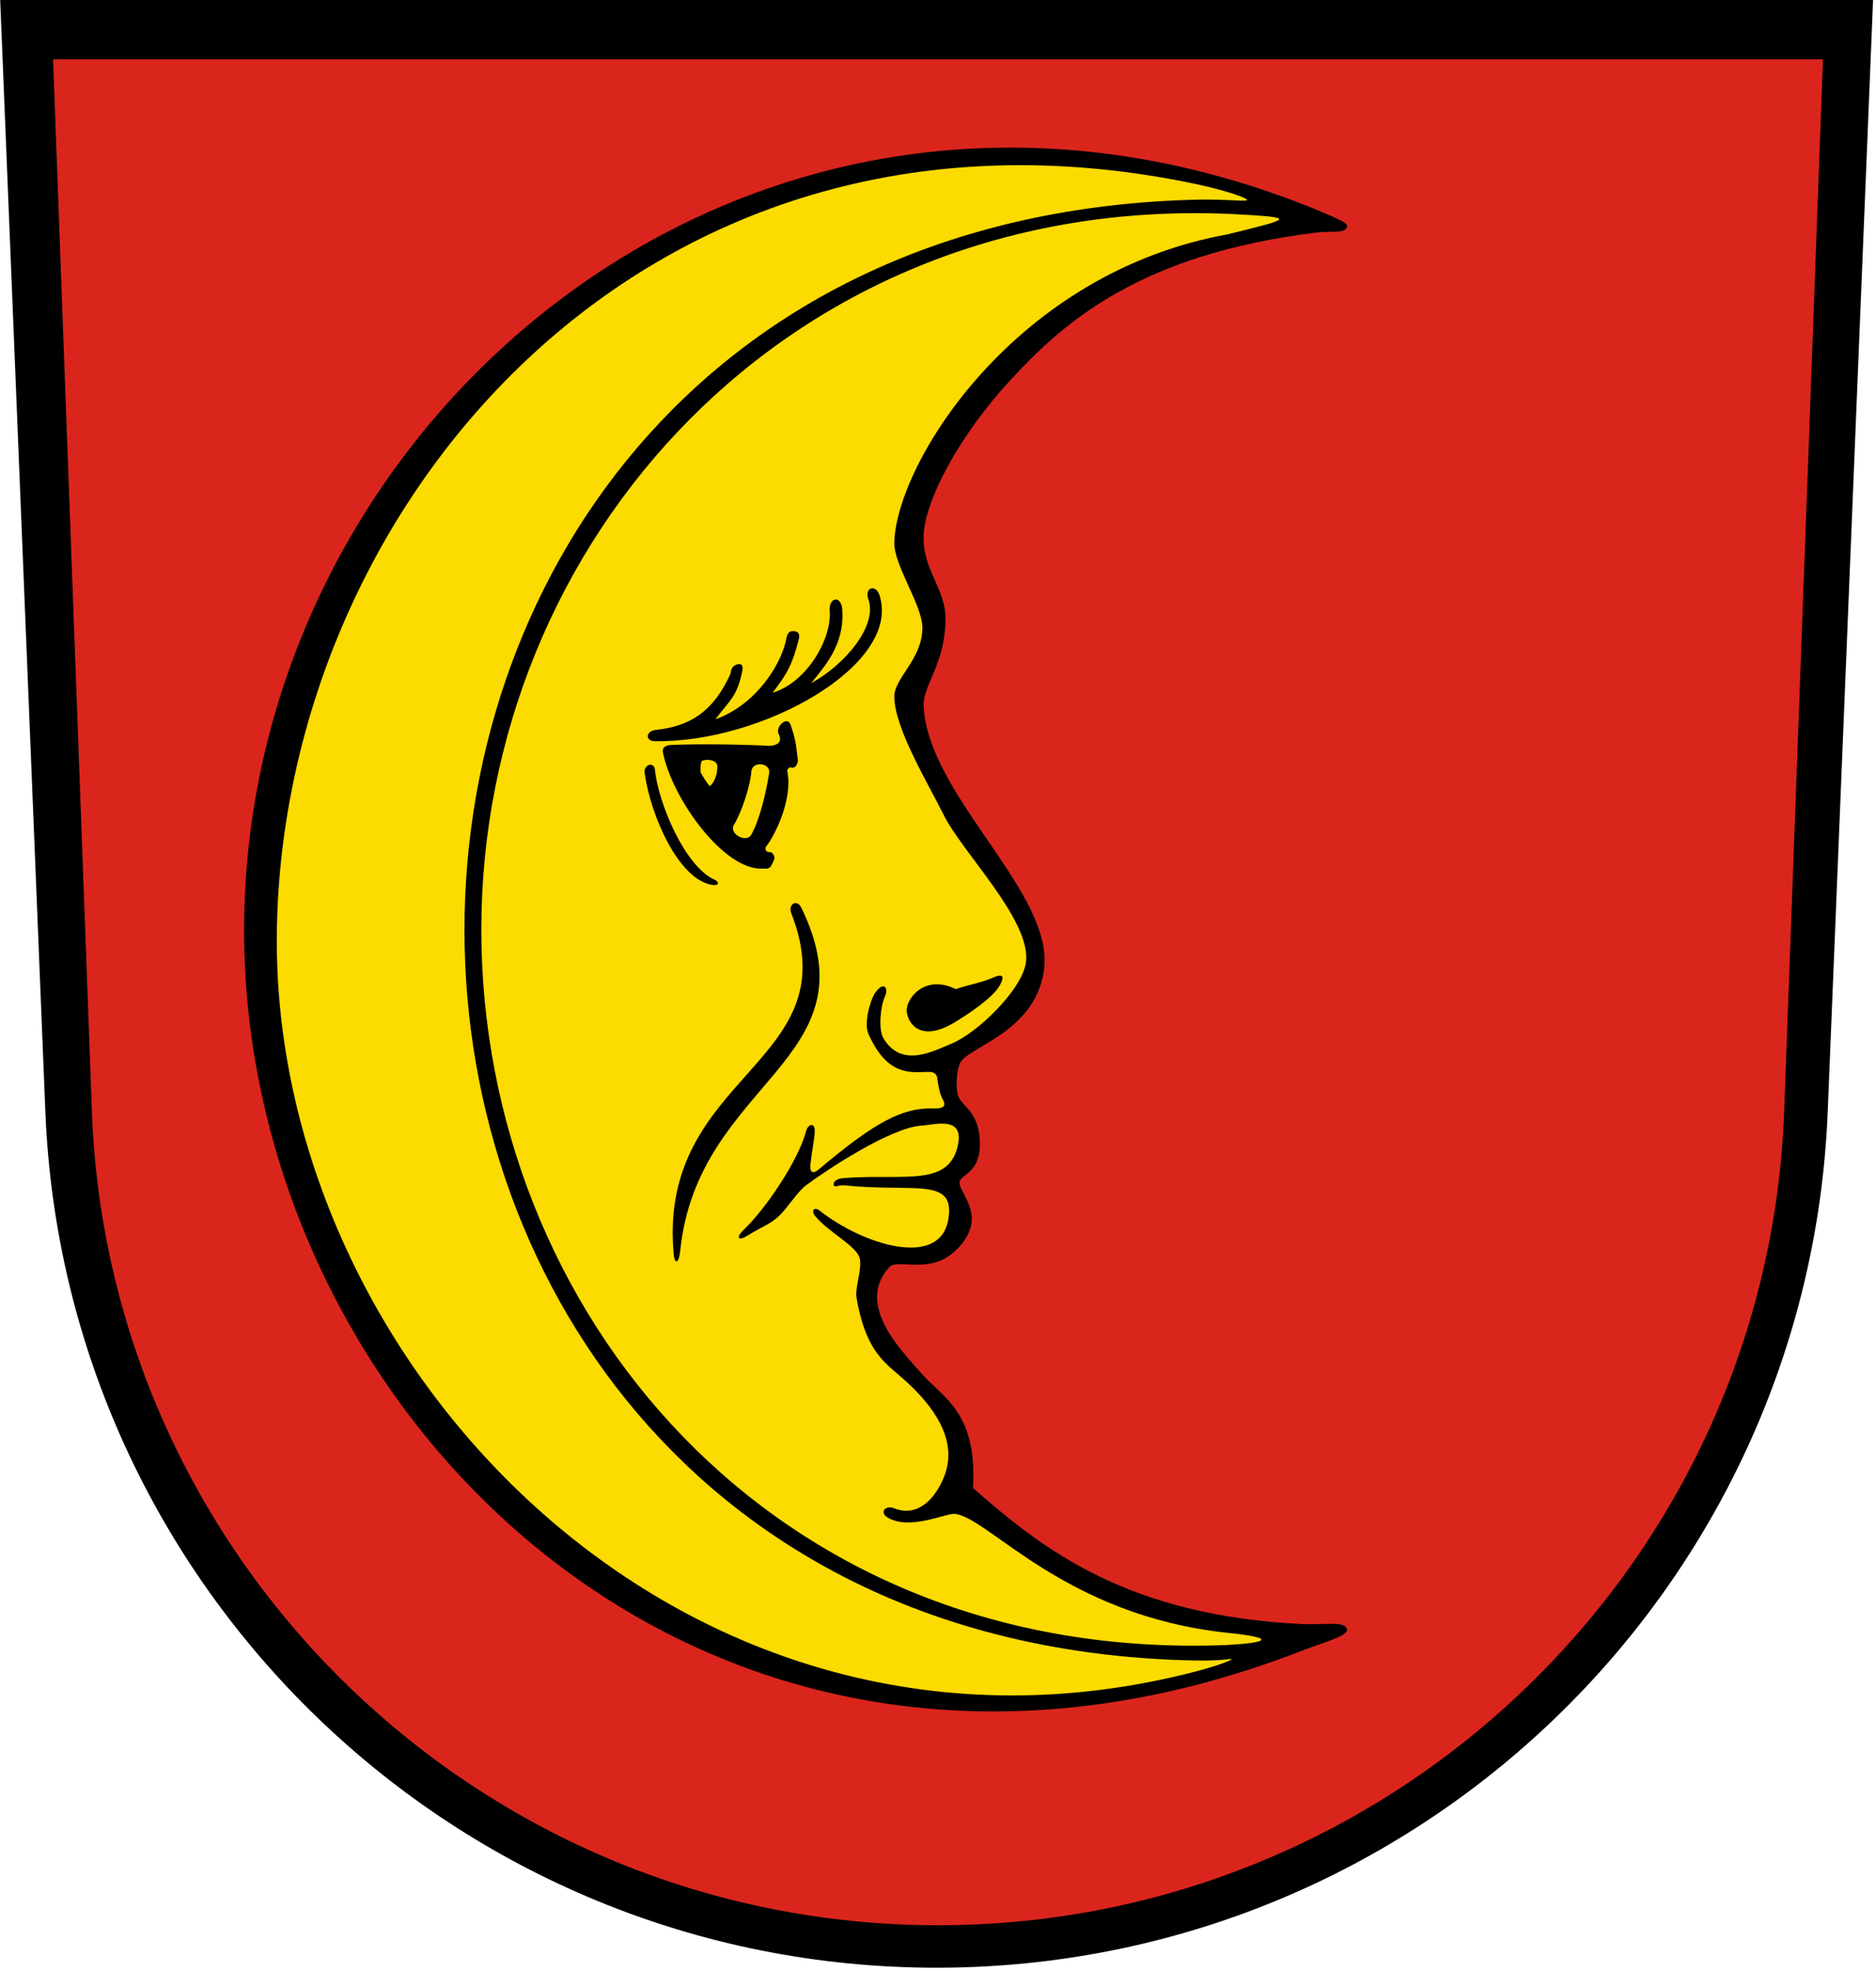 <?xml version="1.0"?>
<svg xmlns="http://www.w3.org/2000/svg" viewBox="0 0 601 631">
<path d="m14.53 355.9c6.113 152.4 131.6 274.1 285.5 274.1s279.4-121.7 285.5-274.1l14.53-355.9h-600z"/>
<path d="m431.5 521.6c0.5 1.8-4.6 3.4-13.1 6.4-190.9 75-340.2-74.6-340.2-230.1-0.04-165.7 166-304.2 344.9-230.2 6.5 2.81 8.8 3.73 8.4 5-0.8 2.19-4.5 1.11-9.9 1.77-55.6 6.88-80.2 27.93-97.9 47.23-16.5 17.8-27.3 38.5-27.8 49.5-0.5 11.5 7.3 17.2 7 27.5-0.3 14.5-7.4 20.6-7 27.7 1.8 29 42.3 59.8 38.5 84.5-3 20.1-25 24.3-27 29.8-0.9 2.5-1.2 6.6-0.7 9.2 0.7 4.6 7.2 5 7.2 16.5 0 9.6-6.5 9.5-6.5 12.3 0 3.2 7.7 9.7 1.5 18.5-8.8 12.5-21 5.2-24 8.5-11.1 12 4.3 27.1 10 33.7 6.7 7.9 18.3 12.3 16.8 37 22 19.3 49.2 41 106 43.6 8.1 0.2 13-1 13.8 1.6zm-414.5-502.6 12.41 336c4.9 145.2 124.7 261.4 271.1 261.4s266.2-116.2 271.1-261.4l12.4-336z" fill="#da251d"/>
<path d="m215.2 238.5c-2.4 0.1-3.1 1-2.8 2.6 3.3 15.4 19.8 37.6 31.8 37 0.7-0.1 2.3 0.5 3-1.2 0.3-0.5 0.8-1.5 0.9-2 0.1-1.3-1-2.2-1.6-2.1-1.4 0.1-1.4-1.3-1.1-1.7 3-3.8 8.7-15.6 6.8-24.2-0.1-0.5 0.7-1.4 1.1-1.2 1.7 0.6 2.4-1.6 2.3-2.4-0.5-3.5-0.4-6-2.4-11.4-0.9-2.7-5 0.7-3.7 3.2 1.6 3.2-1.9 3.7-3 3.7-6.8-0.4-22.1-0.7-31.3-0.3zm-5.1-4.8c-3.2 0.3-3.5 3.5-0.4 3.6 34.5 0.6 79.1-24.4 72.1-46.6-1.2-3.9-5-2.6-3.6 1.2 3 8.5-7.6 21-18.3 26.8 3.8-4.9 10.9-12.1 9.9-23.8-0.4-4.4-4.4-3.7-4 0.8 0.7 8.6-7.1 22.7-18.3 26.1 4.8-6.2 6.4-9.3 8.4-17.1 0.5-2-0.4-2.8-2.3-2.6-1.1 0.1-1.5 1.2-1.9 3.3-1.6 7.2-9.2 20.1-22.5 24.9 4.5-6.1 6.8-6.9 8.6-15.4 0.2-1 0.3-2.7-1.6-2.2-2.3 0.7-2 2.7-2.2 3.1-5.6 12.2-13 16.7-23.9 17.9zm-3.6 13.7c-0.3-2.6 3-3.7 3.3-1 1.1 10.8 9.6 30.9 19 35.2 2 0.9 1.4 2.1-0.8 1.7-10.7-1.9-19.6-22.2-21.5-35.9zm9.3 153.8c0.3 3.9 1.7 3.3 2.1-0.6 5.5-54.7 62.8-60.9 38.8-110-1.4-2.9-4.3-1.1-3.2 1.8 18.9 48.3-42.7 51.3-37.7 108.8zm102.1-88.1c4-1.8 3.7 0 2.4 2.4-2.3 4.1-10.6 9.5-14.6 11.9-10.7 6.4-14.8 0.4-15.2-3.5-0.4-4.3 5.9-12.1 15.7-7.2 2.8-1.1 8-2 11.7-3.6zm-93.5-65.9c0.8 1.4 1.8 3.2 3 4.5 1.3-1 2.5-3.6 2.4-6.4 0-0.8-0.6-1.6-2.1-1.9-0.7-0.2-2.8-0.2-3 0.5-0.3 0.8-0.3 2.3-0.3 3.3zm16.3-0.2c0.3-3.5 6.3-2.8 5.7 0.6-1.1 6.9-3.2 15.2-5.7 19.6-1.6 2.9-7.3-0.3-5.6-3.1 2.6-4.2 5.3-12.7 5.6-17.1zm153.9 284.2c0 0.3-3.4 1.8-11.7 4-163 42.2-296.4-98.2-294.2-237.3 2.06-137.3 119.3-275.8 294.3-239 9.7 2.07 16.4 4.42 16.5 5.1 0 0.68-6.6-0.3-16.3-0.07-155.1 3.8-234.3 118.7-234.4 233.6-0.1 115.3 79.6 231.1 233.9 234.1 8.5 0.2 11.8-0.7 11.9-0.4zm-0.8-456.3c20.7-5.13 21.8-5.23 0.4-6.41-142-6.17-240 105.2-240 229.1 0 122.1 93 234.8 238.6 229.1 14.8-0.8 15.2-2.4 0.6-3.9-52.4-5.5-76.5-36.9-87.5-38.1-2.8-0.3-14.4 5.4-21.5 1.2-2.7-1.6-0.9-4.1 2-3 10 4 15.9-7.9 17-13.2 1.8-8.2-2-18.1-15.5-29.5-5.4-4.6-10.8-8.9-13.5-24.7-0.6-3.3 2.2-10.2 0.8-13.3-1.8-3.8-10.1-8-14-12.8-1.5-1.8-0.4-3.2 1.5-1.7 13.9 10.9 38 18.3 41 3.2 2.8-14.4-10.8-9-33.2-11.4-1.8-0.2-3.2 0.9-3.4-0.1-0.3-1.2 1.3-2.1 3.2-2.2 19.2-1.5 34.2 3.2 36.7-11.2 1.5-8.8-7.9-5.8-11.8-5.6-9.9 0.6-30.7 14.4-37.1 19.2-2.4 1.8-5.9 7.1-8.1 9.3-3.4 3.3-5.2 3.4-10.7 6.8-2.7 1.7-3.6 0.6-1.3-1.7 7.4-7 17.7-22.4 20.2-31.7 0.6-2.5 3-3.1 2.8 0.1-0.1 2.6-0.9 6.1-1.3 9.8-0.6 4 1.3 3.3 2.5 2.3 17.6-14.8 26.6-20 37.1-19.6 4.4 0.1 3.2-2 2.7-2.9-1-1.9-1.4-4.5-1.7-6.5-0.1-0.9-0.3-2.4-3-2.3-5.6 0.1-13 1.5-19.1-12.2-1.4-3 0.3-10.2 2.1-13 2.7-4 4.5-1.8 3.2 1-1.4 3.1-2.2 10.5-0.5 13.4 5.9 10 16.6 3.8 21.7 1.8 8.3-3.3 23-17.5 24-26.3 1.5-13.5-20.6-35.1-26.5-47.2-4.5-9.2-15.7-27.5-15.7-37.7 0-5.9 9-12 9-22 0-7.2-9.2-20.1-9-27.3 0.6-25.2 38.5-86.66 107.3-98.75z" fill-rule="evenodd" fill="#fcdb00"/>
</svg>